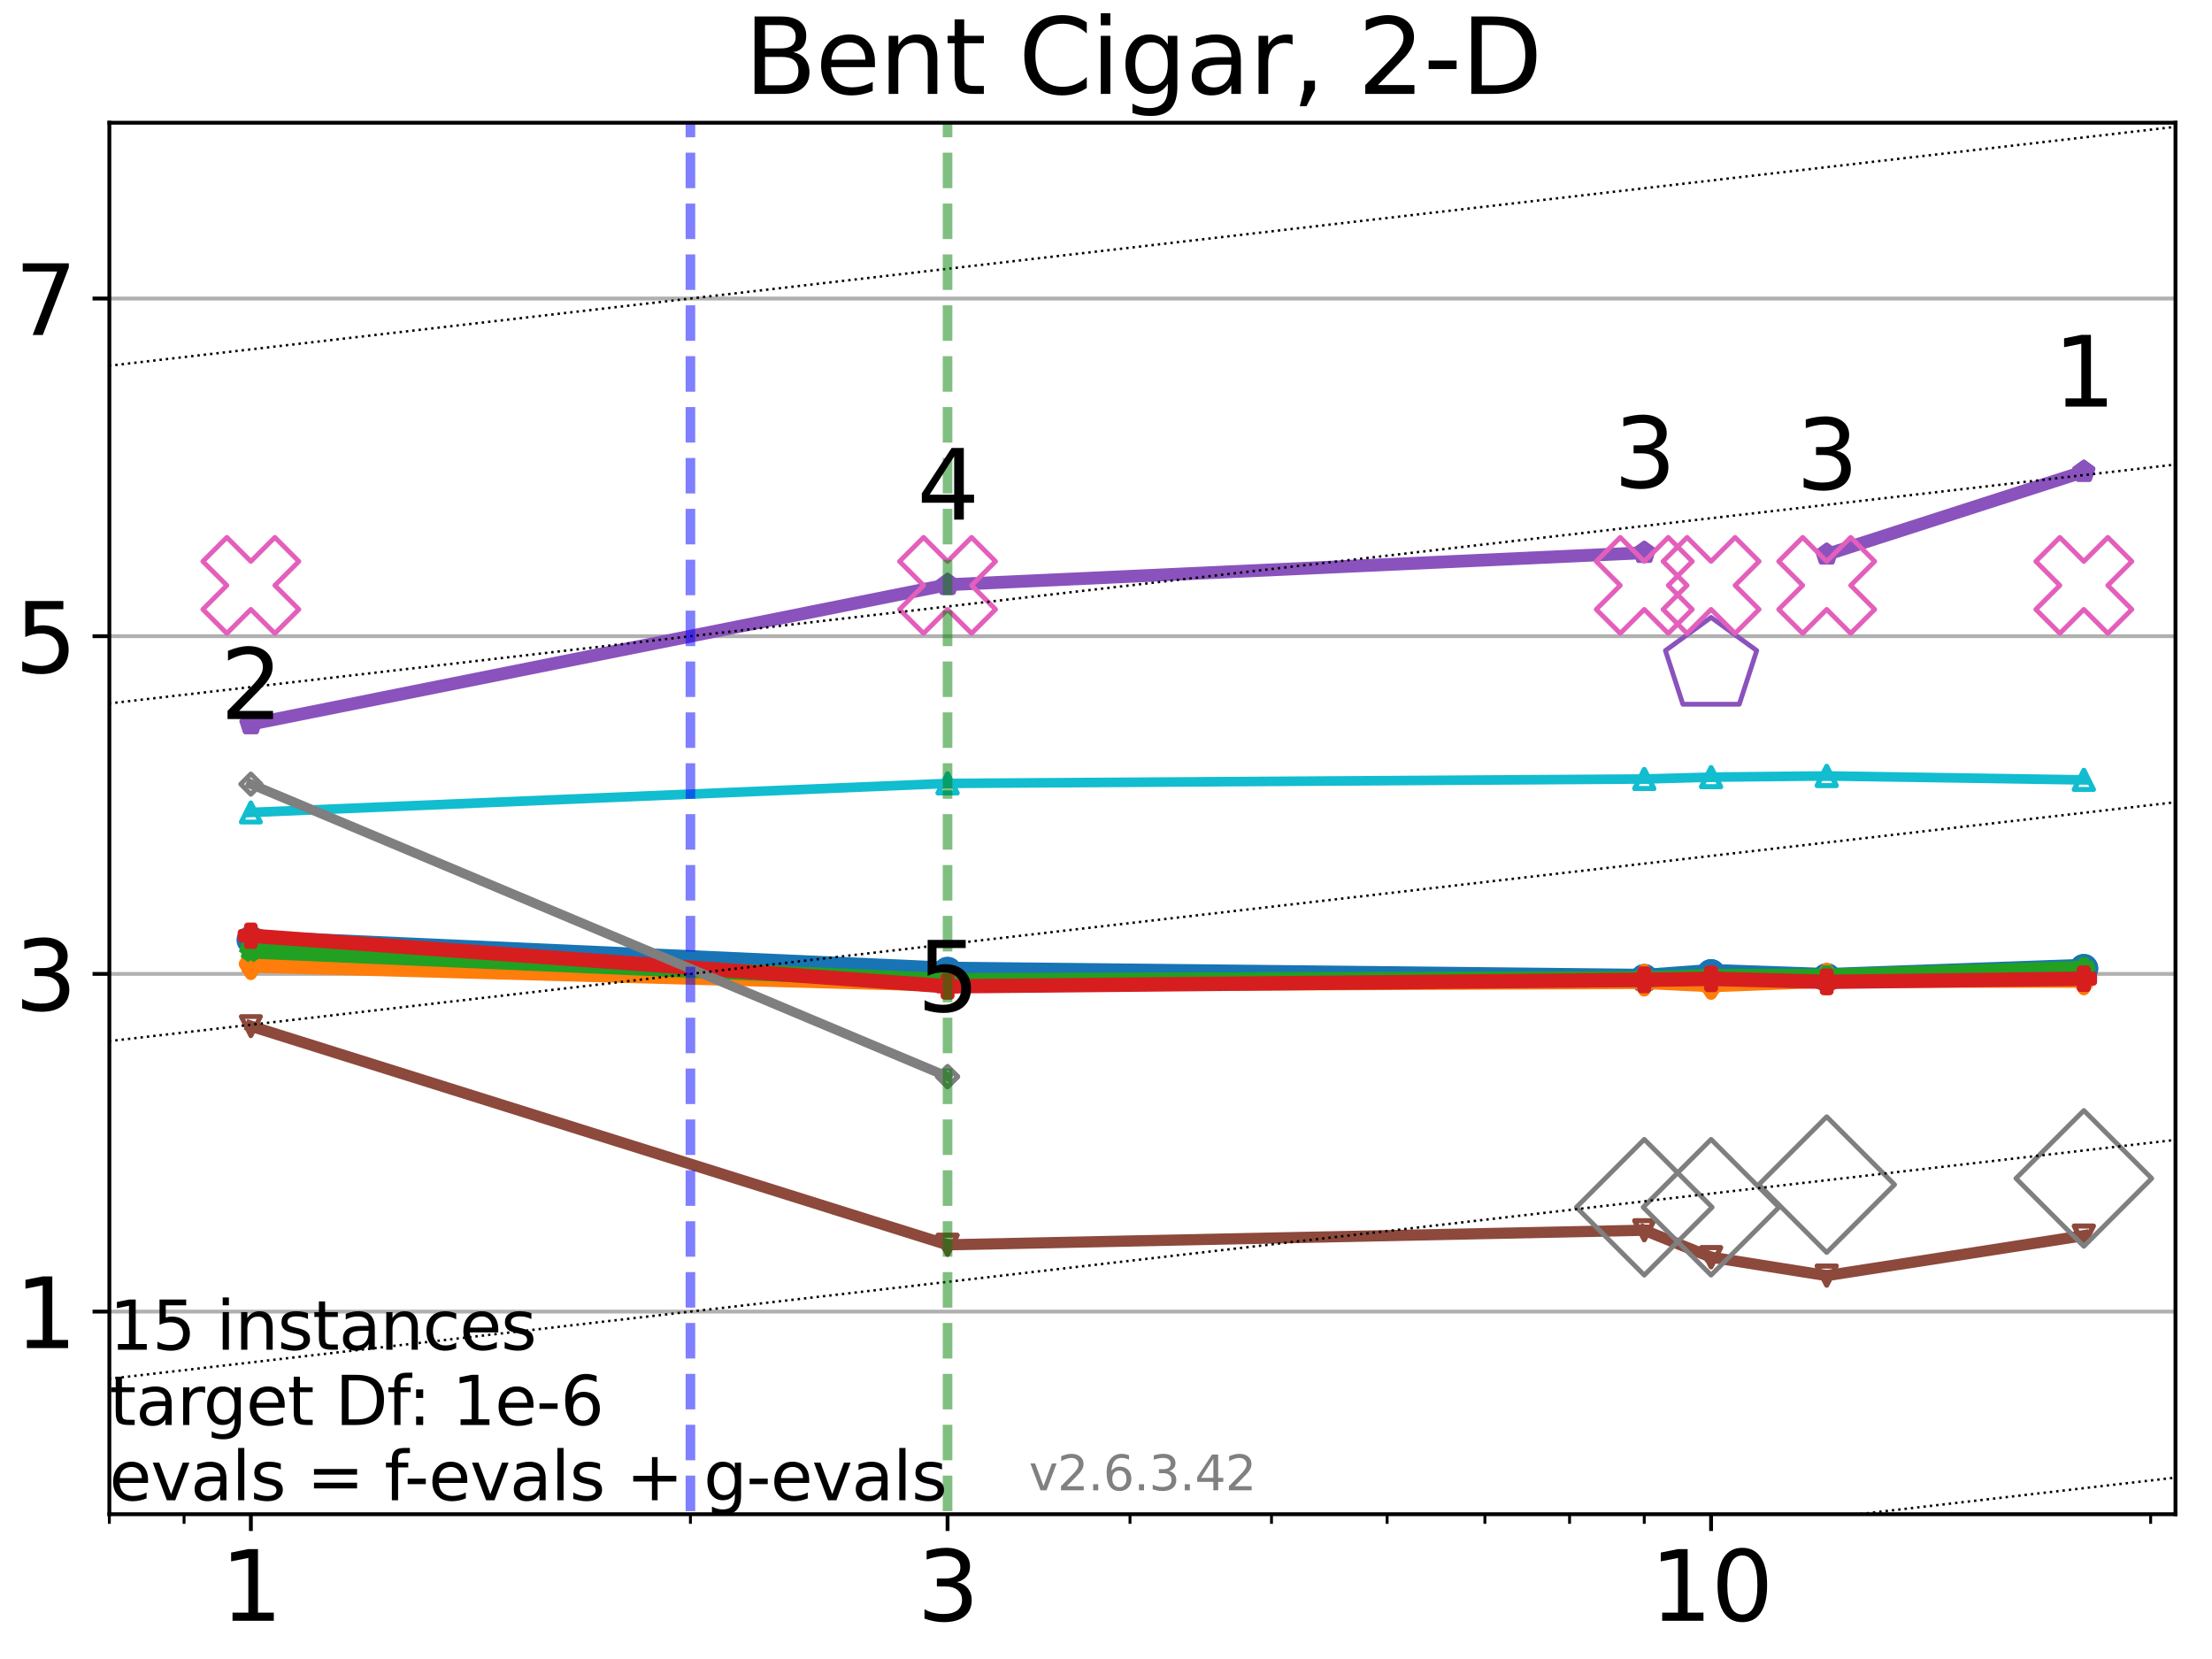 <?xml version="1.0" encoding="utf-8" standalone="no"?>
<!DOCTYPE svg PUBLIC "-//W3C//DTD SVG 1.1//EN"
  "http://www.w3.org/Graphics/SVG/1.1/DTD/svg11.dtd">
<svg xmlns:xlink="http://www.w3.org/1999/xlink" width="460.8pt" height="345.6pt" viewBox="0 0 460.8 345.6" xmlns="http://www.w3.org/2000/svg" version="1.1">
 <defs>
  <style type="text/css">*{stroke-linejoin: round; stroke-linecap: butt}</style>
 </defs>
 <g id="figure_1">
  <g id="patch_1">
   <path d="M 0 345.6 
L 460.8 345.6 
L 460.8 0 
L 0 0 
z
" style="fill: #ffffff"/>
  </g>
  <g id="axes_1">
   <g id="patch_2">
    <path d="M 22.78 315.44 
L 453.192 315.44 
L 453.192 25.56 
L 22.78 25.56 
z
" style="fill: #ffffff"/>
   </g>
   <g id="matplotlib.axis_1">
    <g id="xtick_1">
     <g id="line2d_1">
      <defs>
       <path id="m92ad69a17d" d="M 0 0 
L 0 3.5 
" style="stroke: #000000; stroke-width: 0.8"/>
      </defs>
      <g>
       <use xlink:href="#m92ad69a17d" x="52.259" y="315.44" style="stroke: #000000; stroke-width: 0.8"/>
      </g>
     </g>
     <g id="text_1">
      <!-- 1 -->
      <g transform="translate(45.897 337.637)scale(0.2 -0.2)">
       <defs>
        <path id="DejaVuSans-31" d="M 794 531 
L 1825 531 
L 1825 4091 
L 703 3866 
L 703 4441 
L 1819 4666 
L 2450 4666 
L 2450 531 
L 3481 531 
L 3481 0 
L 794 0 
L 794 531 
z
" transform="scale(0.016)"/>
       </defs>
       <use xlink:href="#DejaVuSans-31"/>
      </g>
     </g>
    </g>
    <g id="xtick_2">
     <g id="line2d_2">
      <g>
       <use xlink:href="#m92ad69a17d" x="197.394" y="315.44" style="stroke: #000000; stroke-width: 0.8"/>
      </g>
     </g>
     <g id="text_2">
      <!-- 3 -->
      <g transform="translate(191.032 337.637)scale(0.2 -0.2)">
       <defs>
        <path id="DejaVuSans-33" d="M 2597 2516 
Q 3050 2419 3304 2112 
Q 3559 1806 3559 1356 
Q 3559 666 3084 287 
Q 2609 -91 1734 -91 
Q 1441 -91 1130 -33 
Q 819 25 488 141 
L 488 750 
Q 750 597 1062 519 
Q 1375 441 1716 441 
Q 2309 441 2620 675 
Q 2931 909 2931 1356 
Q 2931 1769 2642 2001 
Q 2353 2234 1838 2234 
L 1294 2234 
L 1294 2753 
L 1863 2753 
Q 2328 2753 2575 2939 
Q 2822 3125 2822 3475 
Q 2822 3834 2567 4026 
Q 2313 4219 1838 4219 
Q 1578 4219 1281 4162 
Q 984 4106 628 3988 
L 628 4550 
Q 988 4650 1302 4700 
Q 1616 4750 1894 4750 
Q 2613 4750 3031 4423 
Q 3450 4097 3450 3541 
Q 3450 3153 3228 2886 
Q 3006 2619 2597 2516 
z
" transform="scale(0.016)"/>
       </defs>
       <use xlink:href="#DejaVuSans-33"/>
      </g>
     </g>
    </g>
    <g id="xtick_3">
     <g id="line2d_3">
      <g>
       <use xlink:href="#m92ad69a17d" x="356.449" y="315.44" style="stroke: #000000; stroke-width: 0.8"/>
      </g>
     </g>
     <g id="text_3">
      <!-- 10 -->
      <g transform="translate(343.724 337.637)scale(0.2 -0.2)">
       <defs>
        <path id="DejaVuSans-30" d="M 2034 4250 
Q 1547 4250 1301 3770 
Q 1056 3291 1056 2328 
Q 1056 1369 1301 889 
Q 1547 409 2034 409 
Q 2525 409 2770 889 
Q 3016 1369 3016 2328 
Q 3016 3291 2770 3770 
Q 2525 4250 2034 4250 
z
M 2034 4750 
Q 2819 4750 3233 4129 
Q 3647 3509 3647 2328 
Q 3647 1150 3233 529 
Q 2819 -91 2034 -91 
Q 1250 -91 836 529 
Q 422 1150 422 2328 
Q 422 3509 836 4129 
Q 1250 4750 2034 4750 
z
" transform="scale(0.016)"/>
       </defs>
       <use xlink:href="#DejaVuSans-31"/>
       <use xlink:href="#DejaVuSans-30" x="63.623"/>
      </g>
     </g>
    </g>
    <g id="xtick_4">
     <g id="line2d_4">
      <defs>
       <path id="mf8d9bd6de8" d="M 0 0 
L 0 2 
" style="stroke: #000000; stroke-width: 0.6"/>
      </defs>
      <g>
       <use xlink:href="#mf8d9bd6de8" x="22.78" y="315.44" style="stroke: #000000; stroke-width: 0.6"/>
      </g>
     </g>
    </g>
    <g id="xtick_5">
     <g id="line2d_5">
      <g>
       <use xlink:href="#mf8d9bd6de8" x="38.34" y="315.44" style="stroke: #000000; stroke-width: 0.6"/>
      </g>
     </g>
    </g>
    <g id="xtick_6">
     <g id="line2d_6">
      <g>
       <use xlink:href="#mf8d9bd6de8" x="143.829" y="315.44" style="stroke: #000000; stroke-width: 0.6"/>
      </g>
     </g>
    </g>
    <g id="xtick_7">
     <g id="line2d_7">
      <g>
       <use xlink:href="#mf8d9bd6de8" x="235.399" y="315.44" style="stroke: #000000; stroke-width: 0.6"/>
      </g>
     </g>
    </g>
    <g id="xtick_8">
     <g id="line2d_8">
      <g>
       <use xlink:href="#mf8d9bd6de8" x="264.878" y="315.44" style="stroke: #000000; stroke-width: 0.6"/>
      </g>
     </g>
    </g>
    <g id="xtick_9">
     <g id="line2d_9">
      <g>
       <use xlink:href="#mf8d9bd6de8" x="288.965" y="315.44" style="stroke: #000000; stroke-width: 0.6"/>
      </g>
     </g>
    </g>
    <g id="xtick_10">
     <g id="line2d_10">
      <g>
       <use xlink:href="#mf8d9bd6de8" x="309.329" y="315.44" style="stroke: #000000; stroke-width: 0.6"/>
      </g>
     </g>
    </g>
    <g id="xtick_11">
     <g id="line2d_11">
      <g>
       <use xlink:href="#mf8d9bd6de8" x="326.97" y="315.44" style="stroke: #000000; stroke-width: 0.6"/>
      </g>
     </g>
    </g>
    <g id="xtick_12">
     <g id="line2d_12">
      <g>
       <use xlink:href="#mf8d9bd6de8" x="342.53" y="315.44" style="stroke: #000000; stroke-width: 0.6"/>
      </g>
     </g>
    </g>
    <g id="xtick_13">
     <g id="line2d_13">
      <g>
       <use xlink:href="#mf8d9bd6de8" x="448.019" y="315.44" style="stroke: #000000; stroke-width: 0.6"/>
      </g>
     </g>
    </g>
   </g>
   <g id="matplotlib.axis_2">
    <g id="ytick_1">
     <g id="line2d_14">
      <path d="M 22.78 273.232 
L 453.192 273.232 
" clip-path="url(#p0e6bf38765)" style="fill: none; stroke: #b0b0b0; stroke-width: 0.8; stroke-linecap: square"/>
     </g>
     <g id="line2d_15">
      <defs>
       <path id="m55084d8d76" d="M 0 0 
L -3.5 0 
" style="stroke: #000000; stroke-width: 0.8"/>
      </defs>
      <g>
       <use xlink:href="#m55084d8d76" x="22.78" y="273.232" style="stroke: #000000; stroke-width: 0.8"/>
      </g>
     </g>
     <g id="text_4">
      <!-- 1 -->
      <g transform="translate(3.055 280.83)scale(0.2 -0.2)">
       <use xlink:href="#DejaVuSans-31"/>
      </g>
     </g>
    </g>
    <g id="ytick_2">
     <g id="line2d_16">
      <path d="M 22.78 202.884 
L 453.192 202.884 
" clip-path="url(#p0e6bf38765)" style="fill: none; stroke: #b0b0b0; stroke-width: 0.8; stroke-linecap: square"/>
     </g>
     <g id="line2d_17">
      <g>
       <use xlink:href="#m55084d8d76" x="22.78" y="202.884" style="stroke: #000000; stroke-width: 0.8"/>
      </g>
     </g>
     <g id="text_5">
      <!-- 3 -->
      <g transform="translate(3.055 210.483)scale(0.2 -0.2)">
       <use xlink:href="#DejaVuSans-33"/>
      </g>
     </g>
    </g>
    <g id="ytick_3">
     <g id="line2d_18">
      <path d="M 22.78 132.537 
L 453.192 132.537 
" clip-path="url(#p0e6bf38765)" style="fill: none; stroke: #b0b0b0; stroke-width: 0.8; stroke-linecap: square"/>
     </g>
     <g id="line2d_19">
      <g>
       <use xlink:href="#m55084d8d76" x="22.78" y="132.537" style="stroke: #000000; stroke-width: 0.8"/>
      </g>
     </g>
     <g id="text_6">
      <!-- 5 -->
      <g transform="translate(3.055 140.135)scale(0.2 -0.2)">
       <defs>
        <path id="DejaVuSans-35" d="M 691 4666 
L 3169 4666 
L 3169 4134 
L 1269 4134 
L 1269 2991 
Q 1406 3038 1543 3061 
Q 1681 3084 1819 3084 
Q 2600 3084 3056 2656 
Q 3513 2228 3513 1497 
Q 3513 744 3044 326 
Q 2575 -91 1722 -91 
Q 1428 -91 1123 -41 
Q 819 9 494 109 
L 494 744 
Q 775 591 1075 516 
Q 1375 441 1709 441 
Q 2250 441 2565 725 
Q 2881 1009 2881 1497 
Q 2881 1984 2565 2268 
Q 2250 2553 1709 2553 
Q 1456 2553 1204 2497 
Q 953 2441 691 2322 
L 691 4666 
z
" transform="scale(0.016)"/>
       </defs>
       <use xlink:href="#DejaVuSans-35"/>
      </g>
     </g>
    </g>
    <g id="ytick_4">
     <g id="line2d_20">
      <path d="M 22.78 62.19 
L 453.192 62.19 
" clip-path="url(#p0e6bf38765)" style="fill: none; stroke: #b0b0b0; stroke-width: 0.8; stroke-linecap: square"/>
     </g>
     <g id="line2d_21">
      <g>
       <use xlink:href="#m55084d8d76" x="22.78" y="62.19" style="stroke: #000000; stroke-width: 0.8"/>
      </g>
     </g>
     <g id="text_7">
      <!-- 7 -->
      <g transform="translate(3.055 69.788)scale(0.2 -0.2)">
       <defs>
        <path id="DejaVuSans-37" d="M 525 4666 
L 3525 4666 
L 3525 4397 
L 1831 0 
L 1172 0 
L 2766 4134 
L 525 4134 
L 525 4666 
z
" transform="scale(0.016)"/>
       </defs>
       <use xlink:href="#DejaVuSans-37"/>
      </g>
     </g>
    </g>
   </g>
   <g id="line2d_22">
    <path d="M 52.259 195.819 
L 197.394 202.336 
" clip-path="url(#p0e6bf38765)" style="fill: none; stroke: #1874b4; stroke-width: 4; stroke-linecap: square"/>
    <defs>
     <path id="m8da56aab87" d="M 0 1.5 
C 0.398 1.5 0.779 1.342 1.061 1.061 
C 1.342 0.779 1.5 0.398 1.5 0 
C 1.5 -0.398 1.342 -0.779 1.061 -1.061 
C 0.779 -1.342 0.398 -1.5 0 -1.5 
C -0.398 -1.5 -0.779 -1.342 -1.061 -1.061 
C -1.342 -0.779 -1.5 -0.398 -1.5 0 
C -1.5 0.398 -1.342 0.779 -1.061 1.061 
C -0.779 1.342 -0.398 1.5 0 1.5 
z
" style="stroke: #1874b4; stroke-width: 3"/>
    </defs>
    <g clip-path="url(#p0e6bf38765)">
     <use xlink:href="#m8da56aab87" x="52.259" y="195.819" style="fill-opacity: 0; stroke: #1874b4; stroke-width: 3"/>
     <use xlink:href="#m8da56aab87" x="197.394" y="202.336" style="fill-opacity: 0; stroke: #1874b4; stroke-width: 3"/>
    </g>
   </g>
   <g id="line2d_23">
    <path d="M 197.394 202.336 
L 342.53 203.827 
" clip-path="url(#p0e6bf38765)" style="fill: none; stroke: #1874b4; stroke-width: 4; stroke-linecap: square"/>
    <g clip-path="url(#p0e6bf38765)">
     <use xlink:href="#m8da56aab87" x="197.394" y="202.336" style="fill-opacity: 0; stroke: #1874b4; stroke-width: 3"/>
     <use xlink:href="#m8da56aab87" x="342.53" y="203.827" style="fill-opacity: 0; stroke: #1874b4; stroke-width: 3"/>
    </g>
   </g>
   <g id="line2d_24">
    <path d="M 342.53 203.827 
L 356.449 202.804 
" clip-path="url(#p0e6bf38765)" style="fill: none; stroke: #1874b4; stroke-width: 4; stroke-linecap: square"/>
    <g clip-path="url(#p0e6bf38765)">
     <use xlink:href="#m8da56aab87" x="342.53" y="203.827" style="fill-opacity: 0; stroke: #1874b4; stroke-width: 3"/>
     <use xlink:href="#m8da56aab87" x="356.449" y="202.804" style="fill-opacity: 0; stroke: #1874b4; stroke-width: 3"/>
    </g>
   </g>
   <g id="line2d_25">
    <path d="M 356.449 202.804 
L 380.535 203.652 
" clip-path="url(#p0e6bf38765)" style="fill: none; stroke: #1874b4; stroke-width: 4; stroke-linecap: square"/>
    <g clip-path="url(#p0e6bf38765)">
     <use xlink:href="#m8da56aab87" x="356.449" y="202.804" style="fill-opacity: 0; stroke: #1874b4; stroke-width: 3"/>
     <use xlink:href="#m8da56aab87" x="380.535" y="203.652" style="fill-opacity: 0; stroke: #1874b4; stroke-width: 3"/>
    </g>
   </g>
   <g id="line2d_26">
    <path d="M 380.535 203.652 
L 434.1 201.735 
" clip-path="url(#p0e6bf38765)" style="fill: none; stroke: #1874b4; stroke-width: 4; stroke-linecap: square"/>
    <g clip-path="url(#p0e6bf38765)">
     <use xlink:href="#m8da56aab87" x="380.535" y="203.652" style="fill-opacity: 0; stroke: #1874b4; stroke-width: 3"/>
     <use xlink:href="#m8da56aab87" x="434.1" y="201.735" style="fill-opacity: 0; stroke: #1874b4; stroke-width: 3"/>
    </g>
   </g>
   <g id="line2d_27">
    <path d="M 434.1 201.735 
" clip-path="url(#p0e6bf38765)" style="fill: none; stroke: #1874b4; stroke-width: 4; stroke-linecap: square"/>
    <g clip-path="url(#p0e6bf38765)">
     <use xlink:href="#m8da56aab87" x="434.1" y="201.735" style="fill-opacity: 0; stroke: #1874b4; stroke-width: 3"/>
    </g>
   </g>
   <g id="line2d_28"/>
   <g id="line2d_29">
    <path d="M 52.259 200.799 
L 197.394 204.772 
" clip-path="url(#p0e6bf38765)" style="fill: none; stroke: #ff7d0b; stroke-width: 3.667; stroke-linecap: square"/>
    <defs>
     <path id="m802340bbcd" d="M 0 2.121 
L 1.273 0 
L 0 -2.121 
L -1.273 0 
z
" style="stroke: #ff7d0b; stroke-width: 2.5; stroke-linejoin: miter"/>
    </defs>
    <g clip-path="url(#p0e6bf38765)">
     <use xlink:href="#m802340bbcd" x="52.259" y="200.799" style="fill-opacity: 0; stroke: #ff7d0b; stroke-width: 2.5; stroke-linejoin: miter"/>
     <use xlink:href="#m802340bbcd" x="197.394" y="204.772" style="fill-opacity: 0; stroke: #ff7d0b; stroke-width: 2.5; stroke-linejoin: miter"/>
    </g>
   </g>
   <g id="line2d_30">
    <path d="M 197.394 204.772 
L 342.53 204.201 
" clip-path="url(#p0e6bf38765)" style="fill: none; stroke: #ff7d0b; stroke-width: 3.667; stroke-linecap: square"/>
    <g clip-path="url(#p0e6bf38765)">
     <use xlink:href="#m802340bbcd" x="197.394" y="204.772" style="fill-opacity: 0; stroke: #ff7d0b; stroke-width: 2.5; stroke-linejoin: miter"/>
     <use xlink:href="#m802340bbcd" x="342.53" y="204.201" style="fill-opacity: 0; stroke: #ff7d0b; stroke-width: 2.5; stroke-linejoin: miter"/>
    </g>
   </g>
   <g id="line2d_31">
    <path d="M 342.53 204.201 
L 356.449 204.876 
" clip-path="url(#p0e6bf38765)" style="fill: none; stroke: #ff7d0b; stroke-width: 3.667; stroke-linecap: square"/>
    <g clip-path="url(#p0e6bf38765)">
     <use xlink:href="#m802340bbcd" x="342.53" y="204.201" style="fill-opacity: 0; stroke: #ff7d0b; stroke-width: 2.5; stroke-linejoin: miter"/>
     <use xlink:href="#m802340bbcd" x="356.449" y="204.876" style="fill-opacity: 0; stroke: #ff7d0b; stroke-width: 2.5; stroke-linejoin: miter"/>
    </g>
   </g>
   <g id="line2d_32">
    <path d="M 356.449 204.876 
L 380.535 203.954 
" clip-path="url(#p0e6bf38765)" style="fill: none; stroke: #ff7d0b; stroke-width: 3.667; stroke-linecap: square"/>
    <g clip-path="url(#p0e6bf38765)">
     <use xlink:href="#m802340bbcd" x="356.449" y="204.876" style="fill-opacity: 0; stroke: #ff7d0b; stroke-width: 2.5; stroke-linejoin: miter"/>
     <use xlink:href="#m802340bbcd" x="380.535" y="203.954" style="fill-opacity: 0; stroke: #ff7d0b; stroke-width: 2.5; stroke-linejoin: miter"/>
    </g>
   </g>
   <g id="line2d_33">
    <path d="M 380.535 203.954 
L 434.1 203.938 
" clip-path="url(#p0e6bf38765)" style="fill: none; stroke: #ff7d0b; stroke-width: 3.667; stroke-linecap: square"/>
    <g clip-path="url(#p0e6bf38765)">
     <use xlink:href="#m802340bbcd" x="380.535" y="203.954" style="fill-opacity: 0; stroke: #ff7d0b; stroke-width: 2.5; stroke-linejoin: miter"/>
     <use xlink:href="#m802340bbcd" x="434.1" y="203.938" style="fill-opacity: 0; stroke: #ff7d0b; stroke-width: 2.5; stroke-linejoin: miter"/>
    </g>
   </g>
   <g id="line2d_34">
    <path d="M 434.1 203.938 
" clip-path="url(#p0e6bf38765)" style="fill: none; stroke: #ff7d0b; stroke-width: 3.667; stroke-linecap: square"/>
    <g clip-path="url(#p0e6bf38765)">
     <use xlink:href="#m802340bbcd" x="434.1" y="203.938" style="fill-opacity: 0; stroke: #ff7d0b; stroke-width: 2.5; stroke-linejoin: miter"/>
    </g>
   </g>
   <g id="line2d_35"/>
   <g id="line2d_36">
    <path d="M 52.259 198.024 
L 197.394 204.37 
" clip-path="url(#p0e6bf38765)" style="fill: none; stroke: #22a022; stroke-width: 3.333; stroke-linecap: square"/>
    <defs>
     <path id="ma3d1b39177" d="M 0 -2 
L -0.449 -0.618 
L -1.902 -0.618 
L -0.727 0.236 
L -1.176 1.618 
L -0 0.764 
L 1.176 1.618 
L 0.727 0.236 
L 1.902 -0.618 
L 0.449 -0.618 
z
" style="stroke: #22a022; stroke-width: 2; stroke-linejoin: bevel"/>
    </defs>
    <g clip-path="url(#p0e6bf38765)">
     <use xlink:href="#ma3d1b39177" x="52.259" y="198.024" style="fill-opacity: 0; stroke: #22a022; stroke-width: 2; stroke-linejoin: bevel"/>
     <use xlink:href="#ma3d1b39177" x="197.394" y="204.37" style="fill-opacity: 0; stroke: #22a022; stroke-width: 2; stroke-linejoin: bevel"/>
    </g>
   </g>
   <g id="line2d_37">
    <path d="M 197.394 204.37 
L 342.53 203.956 
" clip-path="url(#p0e6bf38765)" style="fill: none; stroke: #22a022; stroke-width: 3.333; stroke-linecap: square"/>
    <g clip-path="url(#p0e6bf38765)">
     <use xlink:href="#ma3d1b39177" x="197.394" y="204.37" style="fill-opacity: 0; stroke: #22a022; stroke-width: 2; stroke-linejoin: bevel"/>
     <use xlink:href="#ma3d1b39177" x="342.53" y="203.956" style="fill-opacity: 0; stroke: #22a022; stroke-width: 2; stroke-linejoin: bevel"/>
    </g>
   </g>
   <g id="line2d_38">
    <path d="M 342.53 203.956 
L 356.449 203.52 
" clip-path="url(#p0e6bf38765)" style="fill: none; stroke: #22a022; stroke-width: 3.333; stroke-linecap: square"/>
    <g clip-path="url(#p0e6bf38765)">
     <use xlink:href="#ma3d1b39177" x="342.53" y="203.956" style="fill-opacity: 0; stroke: #22a022; stroke-width: 2; stroke-linejoin: bevel"/>
     <use xlink:href="#ma3d1b39177" x="356.449" y="203.52" style="fill-opacity: 0; stroke: #22a022; stroke-width: 2; stroke-linejoin: bevel"/>
    </g>
   </g>
   <g id="line2d_39">
    <path d="M 356.449 203.52 
L 380.535 203.444 
" clip-path="url(#p0e6bf38765)" style="fill: none; stroke: #22a022; stroke-width: 3.333; stroke-linecap: square"/>
    <g clip-path="url(#p0e6bf38765)">
     <use xlink:href="#ma3d1b39177" x="356.449" y="203.52" style="fill-opacity: 0; stroke: #22a022; stroke-width: 2; stroke-linejoin: bevel"/>
     <use xlink:href="#ma3d1b39177" x="380.535" y="203.444" style="fill-opacity: 0; stroke: #22a022; stroke-width: 2; stroke-linejoin: bevel"/>
    </g>
   </g>
   <g id="line2d_40">
    <path d="M 380.535 203.444 
L 434.1 201.82 
" clip-path="url(#p0e6bf38765)" style="fill: none; stroke: #22a022; stroke-width: 3.333; stroke-linecap: square"/>
    <g clip-path="url(#p0e6bf38765)">
     <use xlink:href="#ma3d1b39177" x="380.535" y="203.444" style="fill-opacity: 0; stroke: #22a022; stroke-width: 2; stroke-linejoin: bevel"/>
     <use xlink:href="#ma3d1b39177" x="434.1" y="201.82" style="fill-opacity: 0; stroke: #22a022; stroke-width: 2; stroke-linejoin: bevel"/>
    </g>
   </g>
   <g id="line2d_41">
    <path d="M 434.1 201.82 
" clip-path="url(#p0e6bf38765)" style="fill: none; stroke: #22a022; stroke-width: 3.333; stroke-linecap: square"/>
    <g clip-path="url(#p0e6bf38765)">
     <use xlink:href="#ma3d1b39177" x="434.1" y="201.82" style="fill-opacity: 0; stroke: #22a022; stroke-width: 2; stroke-linejoin: bevel"/>
    </g>
   </g>
   <g id="line2d_42"/>
   <g id="line2d_43">
    <path d="M 52.259 194.932 
L 197.394 205.472 
" clip-path="url(#p0e6bf38765)" style="fill: none; stroke: #d61e1f; stroke-width: 3; stroke-linecap: square"/>
    <defs>
     <path id="m3f86d2bfb1" d="M -0.667 2 
L 0.667 2 
L 0.667 0.667 
L 2 0.667 
L 2 -0.667 
L 0.667 -0.667 
L 0.667 -2 
L -0.667 -2 
L -0.667 -0.667 
L -2 -0.667 
L -2 0.667 
L -0.667 0.667 
z
" style="stroke: #d61e1f; stroke-width: 1.5; stroke-linejoin: miter"/>
    </defs>
    <g clip-path="url(#p0e6bf38765)">
     <use xlink:href="#m3f86d2bfb1" x="52.259" y="194.932" style="fill-opacity: 0; stroke: #d61e1f; stroke-width: 1.5; stroke-linejoin: miter"/>
     <use xlink:href="#m3f86d2bfb1" x="197.394" y="205.472" style="fill-opacity: 0; stroke: #d61e1f; stroke-width: 1.5; stroke-linejoin: miter"/>
    </g>
   </g>
   <g id="line2d_44">
    <path d="M 197.394 205.472 
L 342.53 204.117 
" clip-path="url(#p0e6bf38765)" style="fill: none; stroke: #d61e1f; stroke-width: 3; stroke-linecap: square"/>
    <g clip-path="url(#p0e6bf38765)">
     <use xlink:href="#m3f86d2bfb1" x="197.394" y="205.472" style="fill-opacity: 0; stroke: #d61e1f; stroke-width: 1.5; stroke-linejoin: miter"/>
     <use xlink:href="#m3f86d2bfb1" x="342.53" y="204.117" style="fill-opacity: 0; stroke: #d61e1f; stroke-width: 1.5; stroke-linejoin: miter"/>
    </g>
   </g>
   <g id="line2d_45">
    <path d="M 342.53 204.117 
L 356.449 203.915 
" clip-path="url(#p0e6bf38765)" style="fill: none; stroke: #d61e1f; stroke-width: 3; stroke-linecap: square"/>
    <g clip-path="url(#p0e6bf38765)">
     <use xlink:href="#m3f86d2bfb1" x="342.53" y="204.117" style="fill-opacity: 0; stroke: #d61e1f; stroke-width: 1.5; stroke-linejoin: miter"/>
     <use xlink:href="#m3f86d2bfb1" x="356.449" y="203.915" style="fill-opacity: 0; stroke: #d61e1f; stroke-width: 1.5; stroke-linejoin: miter"/>
    </g>
   </g>
   <g id="line2d_46">
    <path d="M 356.449 203.915 
L 380.535 204.537 
" clip-path="url(#p0e6bf38765)" style="fill: none; stroke: #d61e1f; stroke-width: 3; stroke-linecap: square"/>
    <g clip-path="url(#p0e6bf38765)">
     <use xlink:href="#m3f86d2bfb1" x="356.449" y="203.915" style="fill-opacity: 0; stroke: #d61e1f; stroke-width: 1.5; stroke-linejoin: miter"/>
     <use xlink:href="#m3f86d2bfb1" x="380.535" y="204.537" style="fill-opacity: 0; stroke: #d61e1f; stroke-width: 1.5; stroke-linejoin: miter"/>
    </g>
   </g>
   <g id="line2d_47">
    <path d="M 380.535 204.537 
L 434.1 203.89 
" clip-path="url(#p0e6bf38765)" style="fill: none; stroke: #d61e1f; stroke-width: 3; stroke-linecap: square"/>
    <g clip-path="url(#p0e6bf38765)">
     <use xlink:href="#m3f86d2bfb1" x="380.535" y="204.537" style="fill-opacity: 0; stroke: #d61e1f; stroke-width: 1.5; stroke-linejoin: miter"/>
     <use xlink:href="#m3f86d2bfb1" x="434.1" y="203.89" style="fill-opacity: 0; stroke: #d61e1f; stroke-width: 1.5; stroke-linejoin: miter"/>
    </g>
   </g>
   <g id="line2d_48">
    <path d="M 434.1 203.89 
" clip-path="url(#p0e6bf38765)" style="fill: none; stroke: #d61e1f; stroke-width: 3; stroke-linecap: square"/>
    <g clip-path="url(#p0e6bf38765)">
     <use xlink:href="#m3f86d2bfb1" x="434.1" y="203.89" style="fill-opacity: 0; stroke: #d61e1f; stroke-width: 1.5; stroke-linejoin: miter"/>
    </g>
   </g>
   <g id="line2d_49"/>
   <g id="line2d_50">
    <path d="M 52.259 150.852 
L 197.394 121.805 
" clip-path="url(#p0e6bf38765)" style="fill: none; stroke: #8a52bd; stroke-width: 2.667; stroke-linecap: square"/>
    <defs>
     <path id="m459a64474d" d="M 0 -2 
L -1.902 -0.618 
L -1.176 1.618 
L 1.176 1.618 
L 1.902 -0.618 
z
" style="stroke: #8a52bd; stroke-linejoin: miter"/>
    </defs>
    <g clip-path="url(#p0e6bf38765)">
     <use xlink:href="#m459a64474d" x="52.259" y="150.852" style="fill-opacity: 0; stroke: #8a52bd; stroke-linejoin: miter"/>
     <use xlink:href="#m459a64474d" x="197.394" y="121.805" style="fill-opacity: 0; stroke: #8a52bd; stroke-linejoin: miter"/>
    </g>
   </g>
   <g id="line2d_51">
    <path d="M 197.394 121.805 
L 342.53 115.14 
" clip-path="url(#p0e6bf38765)" style="fill: none; stroke: #8a52bd; stroke-width: 2.667; stroke-linecap: square"/>
    <g clip-path="url(#p0e6bf38765)">
     <use xlink:href="#m459a64474d" x="197.394" y="121.805" style="fill-opacity: 0; stroke: #8a52bd; stroke-linejoin: miter"/>
     <use xlink:href="#m459a64474d" x="342.53" y="115.14" style="fill-opacity: 0; stroke: #8a52bd; stroke-linejoin: miter"/>
    </g>
   </g>
   <g id="line2d_52">
    <path d="M 342.53 115.14 
" clip-path="url(#p0e6bf38765)" style="fill: none; stroke: #8a52bd; stroke-width: 2.667; stroke-linecap: square"/>
    <g clip-path="url(#p0e6bf38765)">
     <use xlink:href="#m459a64474d" x="342.53" y="115.14" style="fill-opacity: 0; stroke: #8a52bd; stroke-linejoin: miter"/>
    </g>
   </g>
   <g id="line2d_53">
    <path d="M 380.535 115.496 
L 434.1 98.252 
" clip-path="url(#p0e6bf38765)" style="fill: none; stroke: #8a52bd; stroke-width: 2.667; stroke-linecap: square"/>
    <g clip-path="url(#p0e6bf38765)">
     <use xlink:href="#m459a64474d" x="380.535" y="115.496" style="fill-opacity: 0; stroke: #8a52bd; stroke-linejoin: miter"/>
     <use xlink:href="#m459a64474d" x="434.1" y="98.252" style="fill-opacity: 0; stroke: #8a52bd; stroke-linejoin: miter"/>
    </g>
   </g>
   <g id="line2d_54">
    <path d="M 434.1 98.252 
" clip-path="url(#p0e6bf38765)" style="fill: none; stroke: #8a52bd; stroke-width: 2.667; stroke-linecap: square"/>
    <g clip-path="url(#p0e6bf38765)">
     <use xlink:href="#m459a64474d" x="434.1" y="98.252" style="fill-opacity: 0; stroke: #8a52bd; stroke-linejoin: miter"/>
    </g>
   </g>
   <g id="line2d_55">
    <defs>
     <path id="mb6569704dc" d="M 0 -10 
L -9.511 -3.09 
L -5.878 8.09 
L 5.878 8.09 
L 9.511 -3.09 
z
" style="stroke: #8a52bd; stroke-linejoin: miter"/>
    </defs>
    <g clip-path="url(#p0e6bf38765)">
     <use xlink:href="#mb6569704dc" x="356.449" y="138.616" style="fill-opacity: 0; stroke: #8a52bd; stroke-linejoin: miter"/>
    </g>
   </g>
   <g id="line2d_56"/>
   <g id="line2d_57">
    <path d="M 52.259 213.769 
L 197.394 259.316 
" clip-path="url(#p0e6bf38765)" style="fill: none; stroke: #8c493c; stroke-width: 2.333; stroke-linecap: square"/>
    <defs>
     <path id="m1d5008a8b4" d="M -0 2 
L 2 -2 
L -2 -2 
z
" style="stroke: #8c493c; stroke-linejoin: miter"/>
    </defs>
    <g clip-path="url(#p0e6bf38765)">
     <use xlink:href="#m1d5008a8b4" x="52.259" y="213.769" style="fill-opacity: 0; stroke: #8c493c; stroke-linejoin: miter"/>
     <use xlink:href="#m1d5008a8b4" x="197.394" y="259.316" style="fill-opacity: 0; stroke: #8c493c; stroke-linejoin: miter"/>
    </g>
   </g>
   <g id="line2d_58">
    <path d="M 197.394 259.316 
L 342.53 256.281 
" clip-path="url(#p0e6bf38765)" style="fill: none; stroke: #8c493c; stroke-width: 2.333; stroke-linecap: square"/>
    <g clip-path="url(#p0e6bf38765)">
     <use xlink:href="#m1d5008a8b4" x="197.394" y="259.316" style="fill-opacity: 0; stroke: #8c493c; stroke-linejoin: miter"/>
     <use xlink:href="#m1d5008a8b4" x="342.53" y="256.281" style="fill-opacity: 0; stroke: #8c493c; stroke-linejoin: miter"/>
    </g>
   </g>
   <g id="line2d_59">
    <path d="M 342.53 256.281 
L 356.449 261.898 
" clip-path="url(#p0e6bf38765)" style="fill: none; stroke: #8c493c; stroke-width: 2.333; stroke-linecap: square"/>
    <g clip-path="url(#p0e6bf38765)">
     <use xlink:href="#m1d5008a8b4" x="342.53" y="256.281" style="fill-opacity: 0; stroke: #8c493c; stroke-linejoin: miter"/>
     <use xlink:href="#m1d5008a8b4" x="356.449" y="261.898" style="fill-opacity: 0; stroke: #8c493c; stroke-linejoin: miter"/>
    </g>
   </g>
   <g id="line2d_60">
    <path d="M 356.449 261.898 
L 380.535 265.737 
" clip-path="url(#p0e6bf38765)" style="fill: none; stroke: #8c493c; stroke-width: 2.333; stroke-linecap: square"/>
    <g clip-path="url(#p0e6bf38765)">
     <use xlink:href="#m1d5008a8b4" x="356.449" y="261.898" style="fill-opacity: 0; stroke: #8c493c; stroke-linejoin: miter"/>
     <use xlink:href="#m1d5008a8b4" x="380.535" y="265.737" style="fill-opacity: 0; stroke: #8c493c; stroke-linejoin: miter"/>
    </g>
   </g>
   <g id="line2d_61">
    <path d="M 380.535 265.737 
L 434.1 257.395 
" clip-path="url(#p0e6bf38765)" style="fill: none; stroke: #8c493c; stroke-width: 2.333; stroke-linecap: square"/>
    <g clip-path="url(#p0e6bf38765)">
     <use xlink:href="#m1d5008a8b4" x="380.535" y="265.737" style="fill-opacity: 0; stroke: #8c493c; stroke-linejoin: miter"/>
     <use xlink:href="#m1d5008a8b4" x="434.1" y="257.395" style="fill-opacity: 0; stroke: #8c493c; stroke-linejoin: miter"/>
    </g>
   </g>
   <g id="line2d_62">
    <path d="M 434.1 257.395 
" clip-path="url(#p0e6bf38765)" style="fill: none; stroke: #8c493c; stroke-width: 2.333; stroke-linecap: square"/>
    <g clip-path="url(#p0e6bf38765)">
     <use xlink:href="#m1d5008a8b4" x="434.1" y="257.395" style="fill-opacity: 0; stroke: #8c493c; stroke-linejoin: miter"/>
    </g>
   </g>
   <g id="line2d_63"/>
   <g id="line2d_64">
    <defs>
     <path id="m8ae8d1e60a" d="M -5 10 
L 0 5 
L 5 10 
L 10 5 
L 5 0 
L 10 -5 
L 5 -10 
L 0 -5 
L -5 -10 
L -10 -5 
L -5 0 
L -10 5 
z
" style="stroke: #e35fbb; stroke-linejoin: miter"/>
    </defs>
    <g clip-path="url(#p0e6bf38765)">
     <use xlink:href="#m8ae8d1e60a" x="52.259" y="121.949" style="fill-opacity: 0; stroke: #e35fbb; stroke-linejoin: miter"/>
     <use xlink:href="#m8ae8d1e60a" x="197.394" y="121.949" style="fill-opacity: 0; stroke: #e35fbb; stroke-linejoin: miter"/>
     <use xlink:href="#m8ae8d1e60a" x="342.53" y="121.949" style="fill-opacity: 0; stroke: #e35fbb; stroke-linejoin: miter"/>
     <use xlink:href="#m8ae8d1e60a" x="356.449" y="121.949" style="fill-opacity: 0; stroke: #e35fbb; stroke-linejoin: miter"/>
     <use xlink:href="#m8ae8d1e60a" x="380.535" y="121.949" style="fill-opacity: 0; stroke: #e35fbb; stroke-linejoin: miter"/>
     <use xlink:href="#m8ae8d1e60a" x="434.1" y="121.949" style="fill-opacity: 0; stroke: #e35fbb; stroke-linejoin: miter"/>
    </g>
   </g>
   <g id="line2d_65"/>
   <g id="line2d_66">
    <path d="M 52.259 169.247 
L 197.394 163.196 
" clip-path="url(#p0e6bf38765)" style="fill: none; stroke: #11bdcf; stroke-width: 2; stroke-linecap: square"/>
    <defs>
     <path id="m50b92867bf" d="M 0 -2 
L -2 2 
L 2 2 
z
" style="stroke: #11bdcf; stroke-linejoin: miter"/>
    </defs>
    <g clip-path="url(#p0e6bf38765)">
     <use xlink:href="#m50b92867bf" x="52.259" y="169.247" style="fill-opacity: 0; stroke: #11bdcf; stroke-linejoin: miter"/>
     <use xlink:href="#m50b92867bf" x="197.394" y="163.196" style="fill-opacity: 0; stroke: #11bdcf; stroke-linejoin: miter"/>
    </g>
   </g>
   <g id="line2d_67">
    <path d="M 197.394 163.196 
L 342.53 162.278 
" clip-path="url(#p0e6bf38765)" style="fill: none; stroke: #11bdcf; stroke-width: 2; stroke-linecap: square"/>
    <g clip-path="url(#p0e6bf38765)">
     <use xlink:href="#m50b92867bf" x="197.394" y="163.196" style="fill-opacity: 0; stroke: #11bdcf; stroke-linejoin: miter"/>
     <use xlink:href="#m50b92867bf" x="342.53" y="162.278" style="fill-opacity: 0; stroke: #11bdcf; stroke-linejoin: miter"/>
    </g>
   </g>
   <g id="line2d_68">
    <path d="M 342.53 162.278 
L 356.449 161.893 
" clip-path="url(#p0e6bf38765)" style="fill: none; stroke: #11bdcf; stroke-width: 2; stroke-linecap: square"/>
    <g clip-path="url(#p0e6bf38765)">
     <use xlink:href="#m50b92867bf" x="342.53" y="162.278" style="fill-opacity: 0; stroke: #11bdcf; stroke-linejoin: miter"/>
     <use xlink:href="#m50b92867bf" x="356.449" y="161.893" style="fill-opacity: 0; stroke: #11bdcf; stroke-linejoin: miter"/>
    </g>
   </g>
   <g id="line2d_69">
    <path d="M 356.449 161.893 
L 380.535 161.644 
" clip-path="url(#p0e6bf38765)" style="fill: none; stroke: #11bdcf; stroke-width: 2; stroke-linecap: square"/>
    <g clip-path="url(#p0e6bf38765)">
     <use xlink:href="#m50b92867bf" x="356.449" y="161.893" style="fill-opacity: 0; stroke: #11bdcf; stroke-linejoin: miter"/>
     <use xlink:href="#m50b92867bf" x="380.535" y="161.644" style="fill-opacity: 0; stroke: #11bdcf; stroke-linejoin: miter"/>
    </g>
   </g>
   <g id="line2d_70">
    <path d="M 380.535 161.644 
L 434.1 162.47 
" clip-path="url(#p0e6bf38765)" style="fill: none; stroke: #11bdcf; stroke-width: 2; stroke-linecap: square"/>
    <g clip-path="url(#p0e6bf38765)">
     <use xlink:href="#m50b92867bf" x="380.535" y="161.644" style="fill-opacity: 0; stroke: #11bdcf; stroke-linejoin: miter"/>
     <use xlink:href="#m50b92867bf" x="434.1" y="162.47" style="fill-opacity: 0; stroke: #11bdcf; stroke-linejoin: miter"/>
    </g>
   </g>
   <g id="line2d_71">
    <path d="M 434.1 162.47 
" clip-path="url(#p0e6bf38765)" style="fill: none; stroke: #11bdcf; stroke-width: 2; stroke-linecap: square"/>
    <g clip-path="url(#p0e6bf38765)">
     <use xlink:href="#m50b92867bf" x="434.1" y="162.47" style="fill-opacity: 0; stroke: #11bdcf; stroke-linejoin: miter"/>
    </g>
   </g>
   <g id="line2d_72"/>
   <g id="line2d_73">
    <path d="M 52.259 163.347 
L 197.394 224.282 
" clip-path="url(#p0e6bf38765)" style="fill: none; stroke: #7f7f7f; stroke-width: 2; stroke-linecap: square"/>
    <defs>
     <path id="m856a4b4ed1" d="M 0 2.121 
L 2.121 0 
L 0 -2.121 
L -2.121 0 
z
" style="stroke: #7f7f7f; stroke-linejoin: miter"/>
    </defs>
    <g clip-path="url(#p0e6bf38765)">
     <use xlink:href="#m856a4b4ed1" x="52.259" y="163.347" style="fill-opacity: 0; stroke: #7f7f7f; stroke-linejoin: miter"/>
     <use xlink:href="#m856a4b4ed1" x="197.394" y="224.282" style="fill-opacity: 0; stroke: #7f7f7f; stroke-linejoin: miter"/>
    </g>
   </g>
   <g id="line2d_74">
    <path d="M 197.394 224.282 
" clip-path="url(#p0e6bf38765)" style="fill: none; stroke: #7f7f7f; stroke-width: 2; stroke-linecap: square"/>
    <g clip-path="url(#p0e6bf38765)">
     <use xlink:href="#m856a4b4ed1" x="197.394" y="224.282" style="fill-opacity: 0; stroke: #7f7f7f; stroke-linejoin: miter"/>
    </g>
   </g>
   <g id="line2d_75">
    <defs>
     <path id="m636d712b71" d="M 0 14.142 
L 14.142 0 
L 0 -14.142 
L -14.142 0 
z
" style="stroke: #7f7f7f; stroke-linejoin: miter"/>
    </defs>
    <g clip-path="url(#p0e6bf38765)">
     <use xlink:href="#m636d712b71" x="342.53" y="251.493" style="fill-opacity: 0; stroke: #7f7f7f; stroke-linejoin: miter"/>
     <use xlink:href="#m636d712b71" x="356.449" y="251.493" style="fill-opacity: 0; stroke: #7f7f7f; stroke-linejoin: miter"/>
     <use xlink:href="#m636d712b71" x="380.535" y="246.779" style="fill-opacity: 0; stroke: #7f7f7f; stroke-linejoin: miter"/>
     <use xlink:href="#m636d712b71" x="434.1" y="245.484" style="fill-opacity: 0; stroke: #7f7f7f; stroke-linejoin: miter"/>
    </g>
   </g>
   <g id="line2d_76"/>
   <g id="line2d_77">
    <path d="M 117.702 346.6 
L 461.8 306.812 
" clip-path="url(#p0e6bf38765)" style="fill: none; stroke-dasharray: 0.5,0.825; stroke-dashoffset: 0; stroke: #000000; stroke-width: 0.5"/>
   </g>
   <g id="line2d_78">
    <path d="M -1 289.978 
L 461.8 236.464 
" clip-path="url(#p0e6bf38765)" style="fill: none; stroke-dasharray: 0.5,0.825; stroke-dashoffset: 0; stroke: #000000; stroke-width: 0.5"/>
   </g>
   <g id="line2d_79">
    <path d="M -1 219.631 
L 461.8 166.117 
" clip-path="url(#p0e6bf38765)" style="fill: none; stroke-dasharray: 0.5,0.825; stroke-dashoffset: 0; stroke: #000000; stroke-width: 0.5"/>
   </g>
   <g id="line2d_80">
    <path d="M -1 149.284 
L 461.8 95.77 
" clip-path="url(#p0e6bf38765)" style="fill: none; stroke-dasharray: 0.5,0.825; stroke-dashoffset: 0; stroke: #000000; stroke-width: 0.5"/>
   </g>
   <g id="line2d_81">
    <path d="M -1 78.936 
L 461.8 25.422 
" clip-path="url(#p0e6bf38765)" style="fill: none; stroke-dasharray: 0.5,0.825; stroke-dashoffset: 0; stroke: #000000; stroke-width: 0.5"/>
   </g>
   <g id="LineCollection_1">
    <path d="M 143.829 346.6 
L 143.829 25.56 
" clip-path="url(#p0e6bf38765)" style="fill: none; stroke-dasharray: 7.4,3.2; stroke-dashoffset: 0; stroke: #0000ff; stroke-opacity: 0.5; stroke-width: 2"/>
   </g>
   <g id="LineCollection_2">
    <path d="M 197.394 346.6 
L 197.394 25.56 
" clip-path="url(#p0e6bf38765)" style="fill: none; stroke-dasharray: 7.4,3.2; stroke-dashoffset: 0; stroke: #008000; stroke-opacity: 0.5; stroke-width: 2"/>
   </g>
   <g id="patch_3">
    <path d="M 22.78 315.44 
L 22.78 25.56 
" style="fill: none; stroke: #000000; stroke-width: 0.8; stroke-linejoin: miter; stroke-linecap: square"/>
   </g>
   <g id="patch_4">
    <path d="M 453.192 315.44 
L 453.192 25.56 
" style="fill: none; stroke: #000000; stroke-width: 0.8; stroke-linejoin: miter; stroke-linecap: square"/>
   </g>
   <g id="patch_5">
    <path d="M 22.78 315.44 
L 453.192 315.44 
" style="fill: none; stroke: #000000; stroke-width: 0.8; stroke-linejoin: miter; stroke-linecap: square"/>
   </g>
   <g id="patch_6">
    <path d="M 22.78 25.56 
L 453.192 25.56 
" style="fill: none; stroke: #000000; stroke-width: 0.8; stroke-linejoin: miter; stroke-linecap: square"/>
   </g>
   <g id="text_8">
    <!-- 4 -->
    <g transform="translate(191.032 108.248)scale(0.2 -0.2)">
     <defs>
      <path id="DejaVuSans-34" d="M 2419 4116 
L 825 1625 
L 2419 1625 
L 2419 4116 
z
M 2253 4666 
L 3047 4666 
L 3047 1625 
L 3713 1625 
L 3713 1100 
L 3047 1100 
L 3047 0 
L 2419 0 
L 2419 1100 
L 313 1100 
L 313 1709 
L 2253 4666 
z
" transform="scale(0.016)"/>
     </defs>
     <use xlink:href="#DejaVuSans-34"/>
    </g>
   </g>
   <g id="text_9">
    <!-- 3 -->
    <g transform="translate(336.167 101.583)scale(0.2 -0.2)">
     <use xlink:href="#DejaVuSans-33"/>
    </g>
   </g>
   <g id="text_10">
    <!-- 3 -->
    <g transform="translate(374.172 101.939)scale(0.2 -0.2)">
     <use xlink:href="#DejaVuSans-33"/>
    </g>
   </g>
   <g id="text_11">
    <!-- 1 -->
    <g transform="translate(427.737 84.695)scale(0.2 -0.2)">
     <use xlink:href="#DejaVuSans-31"/>
    </g>
   </g>
   <g id="text_12">
    <!-- 2 -->
    <g transform="translate(45.897 149.791)scale(0.2 -0.2)">
     <defs>
      <path id="DejaVuSans-32" d="M 1228 531 
L 3431 531 
L 3431 0 
L 469 0 
L 469 531 
Q 828 903 1448 1529 
Q 2069 2156 2228 2338 
Q 2531 2678 2651 2914 
Q 2772 3150 2772 3378 
Q 2772 3750 2511 3984 
Q 2250 4219 1831 4219 
Q 1534 4219 1204 4116 
Q 875 4013 500 3803 
L 500 4441 
Q 881 4594 1212 4672 
Q 1544 4750 1819 4750 
Q 2544 4750 2975 4387 
Q 3406 4025 3406 3419 
Q 3406 3131 3298 2873 
Q 3191 2616 2906 2266 
Q 2828 2175 2409 1742 
Q 1991 1309 1228 531 
z
" transform="scale(0.016)"/>
     </defs>
     <use xlink:href="#DejaVuSans-32"/>
    </g>
   </g>
   <g id="text_13">
    <!-- 5 -->
    <g transform="translate(191.032 210.726)scale(0.2 -0.2)">
     <use xlink:href="#DejaVuSans-35"/>
    </g>
   </g>
   <g id="text_14">
    <!-- 15 instances -->
    <g transform="translate(22.78 281.175)scale(0.14 -0.14)">
     <defs>
      <path id="DejaVuSans-20" transform="scale(0.016)"/>
      <path id="DejaVuSans-69" d="M 603 3500 
L 1178 3500 
L 1178 0 
L 603 0 
L 603 3500 
z
M 603 4863 
L 1178 4863 
L 1178 4134 
L 603 4134 
L 603 4863 
z
" transform="scale(0.016)"/>
      <path id="DejaVuSans-6e" d="M 3513 2113 
L 3513 0 
L 2938 0 
L 2938 2094 
Q 2938 2591 2744 2837 
Q 2550 3084 2163 3084 
Q 1697 3084 1428 2787 
Q 1159 2491 1159 1978 
L 1159 0 
L 581 0 
L 581 3500 
L 1159 3500 
L 1159 2956 
Q 1366 3272 1645 3428 
Q 1925 3584 2291 3584 
Q 2894 3584 3203 3211 
Q 3513 2838 3513 2113 
z
" transform="scale(0.016)"/>
      <path id="DejaVuSans-73" d="M 2834 3397 
L 2834 2853 
Q 2591 2978 2328 3040 
Q 2066 3103 1784 3103 
Q 1356 3103 1142 2972 
Q 928 2841 928 2578 
Q 928 2378 1081 2264 
Q 1234 2150 1697 2047 
L 1894 2003 
Q 2506 1872 2764 1633 
Q 3022 1394 3022 966 
Q 3022 478 2636 193 
Q 2250 -91 1575 -91 
Q 1294 -91 989 -36 
Q 684 19 347 128 
L 347 722 
Q 666 556 975 473 
Q 1284 391 1588 391 
Q 1994 391 2212 530 
Q 2431 669 2431 922 
Q 2431 1156 2273 1281 
Q 2116 1406 1581 1522 
L 1381 1569 
Q 847 1681 609 1914 
Q 372 2147 372 2553 
Q 372 3047 722 3315 
Q 1072 3584 1716 3584 
Q 2034 3584 2315 3537 
Q 2597 3491 2834 3397 
z
" transform="scale(0.016)"/>
      <path id="DejaVuSans-74" d="M 1172 4494 
L 1172 3500 
L 2356 3500 
L 2356 3053 
L 1172 3053 
L 1172 1153 
Q 1172 725 1289 603 
Q 1406 481 1766 481 
L 2356 481 
L 2356 0 
L 1766 0 
Q 1100 0 847 248 
Q 594 497 594 1153 
L 594 3053 
L 172 3053 
L 172 3500 
L 594 3500 
L 594 4494 
L 1172 4494 
z
" transform="scale(0.016)"/>
      <path id="DejaVuSans-61" d="M 2194 1759 
Q 1497 1759 1228 1600 
Q 959 1441 959 1056 
Q 959 750 1161 570 
Q 1363 391 1709 391 
Q 2188 391 2477 730 
Q 2766 1069 2766 1631 
L 2766 1759 
L 2194 1759 
z
M 3341 1997 
L 3341 0 
L 2766 0 
L 2766 531 
Q 2569 213 2275 61 
Q 1981 -91 1556 -91 
Q 1019 -91 701 211 
Q 384 513 384 1019 
Q 384 1609 779 1909 
Q 1175 2209 1959 2209 
L 2766 2209 
L 2766 2266 
Q 2766 2663 2505 2880 
Q 2244 3097 1772 3097 
Q 1472 3097 1187 3025 
Q 903 2953 641 2809 
L 641 3341 
Q 956 3463 1253 3523 
Q 1550 3584 1831 3584 
Q 2591 3584 2966 3190 
Q 3341 2797 3341 1997 
z
" transform="scale(0.016)"/>
      <path id="DejaVuSans-63" d="M 3122 3366 
L 3122 2828 
Q 2878 2963 2633 3030 
Q 2388 3097 2138 3097 
Q 1578 3097 1268 2742 
Q 959 2388 959 1747 
Q 959 1106 1268 751 
Q 1578 397 2138 397 
Q 2388 397 2633 464 
Q 2878 531 3122 666 
L 3122 134 
Q 2881 22 2623 -34 
Q 2366 -91 2075 -91 
Q 1284 -91 818 406 
Q 353 903 353 1747 
Q 353 2603 823 3093 
Q 1294 3584 2113 3584 
Q 2378 3584 2631 3529 
Q 2884 3475 3122 3366 
z
" transform="scale(0.016)"/>
      <path id="DejaVuSans-65" d="M 3597 1894 
L 3597 1613 
L 953 1613 
Q 991 1019 1311 708 
Q 1631 397 2203 397 
Q 2534 397 2845 478 
Q 3156 559 3463 722 
L 3463 178 
Q 3153 47 2828 -22 
Q 2503 -91 2169 -91 
Q 1331 -91 842 396 
Q 353 884 353 1716 
Q 353 2575 817 3079 
Q 1281 3584 2069 3584 
Q 2775 3584 3186 3129 
Q 3597 2675 3597 1894 
z
M 3022 2063 
Q 3016 2534 2758 2815 
Q 2500 3097 2075 3097 
Q 1594 3097 1305 2825 
Q 1016 2553 972 2059 
L 3022 2063 
z
" transform="scale(0.016)"/>
     </defs>
     <use xlink:href="#DejaVuSans-31"/>
     <use xlink:href="#DejaVuSans-35" x="63.623"/>
     <use xlink:href="#DejaVuSans-20" x="127.246"/>
     <use xlink:href="#DejaVuSans-69" x="159.033"/>
     <use xlink:href="#DejaVuSans-6e" x="186.816"/>
     <use xlink:href="#DejaVuSans-73" x="250.195"/>
     <use xlink:href="#DejaVuSans-74" x="302.295"/>
     <use xlink:href="#DejaVuSans-61" x="341.504"/>
     <use xlink:href="#DejaVuSans-6e" x="402.783"/>
     <use xlink:href="#DejaVuSans-63" x="466.162"/>
     <use xlink:href="#DejaVuSans-65" x="521.143"/>
     <use xlink:href="#DejaVuSans-73" x="582.666"/>
    </g>
    <!-- target Df: 1e-6 -->
    <g transform="translate(22.78 296.851)scale(0.14 -0.14)">
     <defs>
      <path id="DejaVuSans-72" d="M 2631 2963 
Q 2534 3019 2420 3045 
Q 2306 3072 2169 3072 
Q 1681 3072 1420 2755 
Q 1159 2438 1159 1844 
L 1159 0 
L 581 0 
L 581 3500 
L 1159 3500 
L 1159 2956 
Q 1341 3275 1631 3429 
Q 1922 3584 2338 3584 
Q 2397 3584 2469 3576 
Q 2541 3569 2628 3553 
L 2631 2963 
z
" transform="scale(0.016)"/>
      <path id="DejaVuSans-67" d="M 2906 1791 
Q 2906 2416 2648 2759 
Q 2391 3103 1925 3103 
Q 1463 3103 1205 2759 
Q 947 2416 947 1791 
Q 947 1169 1205 825 
Q 1463 481 1925 481 
Q 2391 481 2648 825 
Q 2906 1169 2906 1791 
z
M 3481 434 
Q 3481 -459 3084 -895 
Q 2688 -1331 1869 -1331 
Q 1566 -1331 1297 -1286 
Q 1028 -1241 775 -1147 
L 775 -588 
Q 1028 -725 1275 -790 
Q 1522 -856 1778 -856 
Q 2344 -856 2625 -561 
Q 2906 -266 2906 331 
L 2906 616 
Q 2728 306 2450 153 
Q 2172 0 1784 0 
Q 1141 0 747 490 
Q 353 981 353 1791 
Q 353 2603 747 3093 
Q 1141 3584 1784 3584 
Q 2172 3584 2450 3431 
Q 2728 3278 2906 2969 
L 2906 3500 
L 3481 3500 
L 3481 434 
z
" transform="scale(0.016)"/>
      <path id="DejaVuSans-44" d="M 1259 4147 
L 1259 519 
L 2022 519 
Q 2988 519 3436 956 
Q 3884 1394 3884 2338 
Q 3884 3275 3436 3711 
Q 2988 4147 2022 4147 
L 1259 4147 
z
M 628 4666 
L 1925 4666 
Q 3281 4666 3915 4102 
Q 4550 3538 4550 2338 
Q 4550 1131 3912 565 
Q 3275 0 1925 0 
L 628 0 
L 628 4666 
z
" transform="scale(0.016)"/>
      <path id="DejaVuSans-66" d="M 2375 4863 
L 2375 4384 
L 1825 4384 
Q 1516 4384 1395 4259 
Q 1275 4134 1275 3809 
L 1275 3500 
L 2222 3500 
L 2222 3053 
L 1275 3053 
L 1275 0 
L 697 0 
L 697 3053 
L 147 3053 
L 147 3500 
L 697 3500 
L 697 3744 
Q 697 4328 969 4595 
Q 1241 4863 1831 4863 
L 2375 4863 
z
" transform="scale(0.016)"/>
      <path id="DejaVuSans-3a" d="M 750 794 
L 1409 794 
L 1409 0 
L 750 0 
L 750 794 
z
M 750 3309 
L 1409 3309 
L 1409 2516 
L 750 2516 
L 750 3309 
z
" transform="scale(0.016)"/>
      <path id="DejaVuSans-2d" d="M 313 2009 
L 1997 2009 
L 1997 1497 
L 313 1497 
L 313 2009 
z
" transform="scale(0.016)"/>
      <path id="DejaVuSans-36" d="M 2113 2584 
Q 1688 2584 1439 2293 
Q 1191 2003 1191 1497 
Q 1191 994 1439 701 
Q 1688 409 2113 409 
Q 2538 409 2786 701 
Q 3034 994 3034 1497 
Q 3034 2003 2786 2293 
Q 2538 2584 2113 2584 
z
M 3366 4563 
L 3366 3988 
Q 3128 4100 2886 4159 
Q 2644 4219 2406 4219 
Q 1781 4219 1451 3797 
Q 1122 3375 1075 2522 
Q 1259 2794 1537 2939 
Q 1816 3084 2150 3084 
Q 2853 3084 3261 2657 
Q 3669 2231 3669 1497 
Q 3669 778 3244 343 
Q 2819 -91 2113 -91 
Q 1303 -91 875 529 
Q 447 1150 447 2328 
Q 447 3434 972 4092 
Q 1497 4750 2381 4750 
Q 2619 4750 2861 4703 
Q 3103 4656 3366 4563 
z
" transform="scale(0.016)"/>
     </defs>
     <use xlink:href="#DejaVuSans-74"/>
     <use xlink:href="#DejaVuSans-61" x="39.209"/>
     <use xlink:href="#DejaVuSans-72" x="100.488"/>
     <use xlink:href="#DejaVuSans-67" x="139.852"/>
     <use xlink:href="#DejaVuSans-65" x="203.328"/>
     <use xlink:href="#DejaVuSans-74" x="264.852"/>
     <use xlink:href="#DejaVuSans-20" x="304.061"/>
     <use xlink:href="#DejaVuSans-44" x="335.848"/>
     <use xlink:href="#DejaVuSans-66" x="412.85"/>
     <use xlink:href="#DejaVuSans-3a" x="444.43"/>
     <use xlink:href="#DejaVuSans-20" x="478.121"/>
     <use xlink:href="#DejaVuSans-31" x="509.908"/>
     <use xlink:href="#DejaVuSans-65" x="573.531"/>
     <use xlink:href="#DejaVuSans-2d" x="635.055"/>
     <use xlink:href="#DejaVuSans-36" x="671.139"/>
    </g>
    <!-- evals = f-evals + g-evals -->
    <g transform="translate(22.78 312.528)scale(0.14 -0.14)">
     <defs>
      <path id="DejaVuSans-76" d="M 191 3500 
L 800 3500 
L 1894 563 
L 2988 3500 
L 3597 3500 
L 2284 0 
L 1503 0 
L 191 3500 
z
" transform="scale(0.016)"/>
      <path id="DejaVuSans-6c" d="M 603 4863 
L 1178 4863 
L 1178 0 
L 603 0 
L 603 4863 
z
" transform="scale(0.016)"/>
      <path id="DejaVuSans-3d" d="M 678 2906 
L 4684 2906 
L 4684 2381 
L 678 2381 
L 678 2906 
z
M 678 1631 
L 4684 1631 
L 4684 1100 
L 678 1100 
L 678 1631 
z
" transform="scale(0.016)"/>
      <path id="DejaVuSans-2b" d="M 2944 4013 
L 2944 2272 
L 4684 2272 
L 4684 1741 
L 2944 1741 
L 2944 0 
L 2419 0 
L 2419 1741 
L 678 1741 
L 678 2272 
L 2419 2272 
L 2419 4013 
L 2944 4013 
z
" transform="scale(0.016)"/>
     </defs>
     <use xlink:href="#DejaVuSans-65"/>
     <use xlink:href="#DejaVuSans-76" x="61.523"/>
     <use xlink:href="#DejaVuSans-61" x="120.703"/>
     <use xlink:href="#DejaVuSans-6c" x="181.982"/>
     <use xlink:href="#DejaVuSans-73" x="209.766"/>
     <use xlink:href="#DejaVuSans-20" x="261.865"/>
     <use xlink:href="#DejaVuSans-3d" x="293.652"/>
     <use xlink:href="#DejaVuSans-20" x="377.441"/>
     <use xlink:href="#DejaVuSans-66" x="409.229"/>
     <use xlink:href="#DejaVuSans-2d" x="438.934"/>
     <use xlink:href="#DejaVuSans-65" x="475.018"/>
     <use xlink:href="#DejaVuSans-76" x="536.541"/>
     <use xlink:href="#DejaVuSans-61" x="595.721"/>
     <use xlink:href="#DejaVuSans-6c" x="657"/>
     <use xlink:href="#DejaVuSans-73" x="684.783"/>
     <use xlink:href="#DejaVuSans-20" x="736.883"/>
     <use xlink:href="#DejaVuSans-2b" x="768.67"/>
     <use xlink:href="#DejaVuSans-20" x="852.459"/>
     <use xlink:href="#DejaVuSans-67" x="884.246"/>
     <use xlink:href="#DejaVuSans-2d" x="947.723"/>
     <use xlink:href="#DejaVuSans-65" x="983.807"/>
     <use xlink:href="#DejaVuSans-76" x="1045.33"/>
     <use xlink:href="#DejaVuSans-61" x="1104.51"/>
     <use xlink:href="#DejaVuSans-6c" x="1165.789"/>
     <use xlink:href="#DejaVuSans-73" x="1193.572"/>
    </g>
   </g>
   <g id="text_15">
    <!-- v2.6.3.42 -->
    <g style="fill: #808080" transform="translate(214.353 310.462)scale(0.1 -0.1)">
     <defs>
      <path id="DejaVuSans-2e" d="M 684 794 
L 1344 794 
L 1344 0 
L 684 0 
L 684 794 
z
" transform="scale(0.016)"/>
     </defs>
     <use xlink:href="#DejaVuSans-76"/>
     <use xlink:href="#DejaVuSans-32" x="59.18"/>
     <use xlink:href="#DejaVuSans-2e" x="122.803"/>
     <use xlink:href="#DejaVuSans-36" x="154.59"/>
     <use xlink:href="#DejaVuSans-2e" x="218.213"/>
     <use xlink:href="#DejaVuSans-33" x="250"/>
     <use xlink:href="#DejaVuSans-2e" x="313.623"/>
     <use xlink:href="#DejaVuSans-34" x="345.41"/>
     <use xlink:href="#DejaVuSans-32" x="409.033"/>
    </g>
   </g>
   <g id="text_16">
    <!-- Bent Cigar, 2-D -->
    <g transform="translate(155.015 19.56)scale(0.216 -0.216)">
     <defs>
      <path id="DejaVuSans-42" d="M 1259 2228 
L 1259 519 
L 2272 519 
Q 2781 519 3026 730 
Q 3272 941 3272 1375 
Q 3272 1813 3026 2020 
Q 2781 2228 2272 2228 
L 1259 2228 
z
M 1259 4147 
L 1259 2741 
L 2194 2741 
Q 2656 2741 2882 2914 
Q 3109 3088 3109 3444 
Q 3109 3797 2882 3972 
Q 2656 4147 2194 4147 
L 1259 4147 
z
M 628 4666 
L 2241 4666 
Q 2963 4666 3353 4366 
Q 3744 4066 3744 3513 
Q 3744 3084 3544 2831 
Q 3344 2578 2956 2516 
Q 3422 2416 3680 2098 
Q 3938 1781 3938 1306 
Q 3938 681 3513 340 
Q 3088 0 2303 0 
L 628 0 
L 628 4666 
z
" transform="scale(0.016)"/>
      <path id="DejaVuSans-43" d="M 4122 4306 
L 4122 3641 
Q 3803 3938 3442 4084 
Q 3081 4231 2675 4231 
Q 1875 4231 1450 3742 
Q 1025 3253 1025 2328 
Q 1025 1406 1450 917 
Q 1875 428 2675 428 
Q 3081 428 3442 575 
Q 3803 722 4122 1019 
L 4122 359 
Q 3791 134 3420 21 
Q 3050 -91 2638 -91 
Q 1578 -91 968 557 
Q 359 1206 359 2328 
Q 359 3453 968 4101 
Q 1578 4750 2638 4750 
Q 3056 4750 3426 4639 
Q 3797 4528 4122 4306 
z
" transform="scale(0.016)"/>
      <path id="DejaVuSans-2c" d="M 750 794 
L 1409 794 
L 1409 256 
L 897 -744 
L 494 -744 
L 750 256 
L 750 794 
z
" transform="scale(0.016)"/>
     </defs>
     <use xlink:href="#DejaVuSans-42"/>
     <use xlink:href="#DejaVuSans-65" x="68.604"/>
     <use xlink:href="#DejaVuSans-6e" x="130.127"/>
     <use xlink:href="#DejaVuSans-74" x="193.506"/>
     <use xlink:href="#DejaVuSans-20" x="232.715"/>
     <use xlink:href="#DejaVuSans-43" x="264.502"/>
     <use xlink:href="#DejaVuSans-69" x="334.326"/>
     <use xlink:href="#DejaVuSans-67" x="362.109"/>
     <use xlink:href="#DejaVuSans-61" x="425.586"/>
     <use xlink:href="#DejaVuSans-72" x="486.865"/>
     <use xlink:href="#DejaVuSans-2c" x="527.979"/>
     <use xlink:href="#DejaVuSans-20" x="559.766"/>
     <use xlink:href="#DejaVuSans-32" x="591.553"/>
     <use xlink:href="#DejaVuSans-2d" x="655.176"/>
     <use xlink:href="#DejaVuSans-44" x="691.26"/>
    </g>
   </g>
  </g>
 </g>
 <defs>
  <clipPath id="p0e6bf38765">
   <rect x="22.78" y="25.56" width="430.412" height="289.88"/>
  </clipPath>
 </defs>
</svg>
